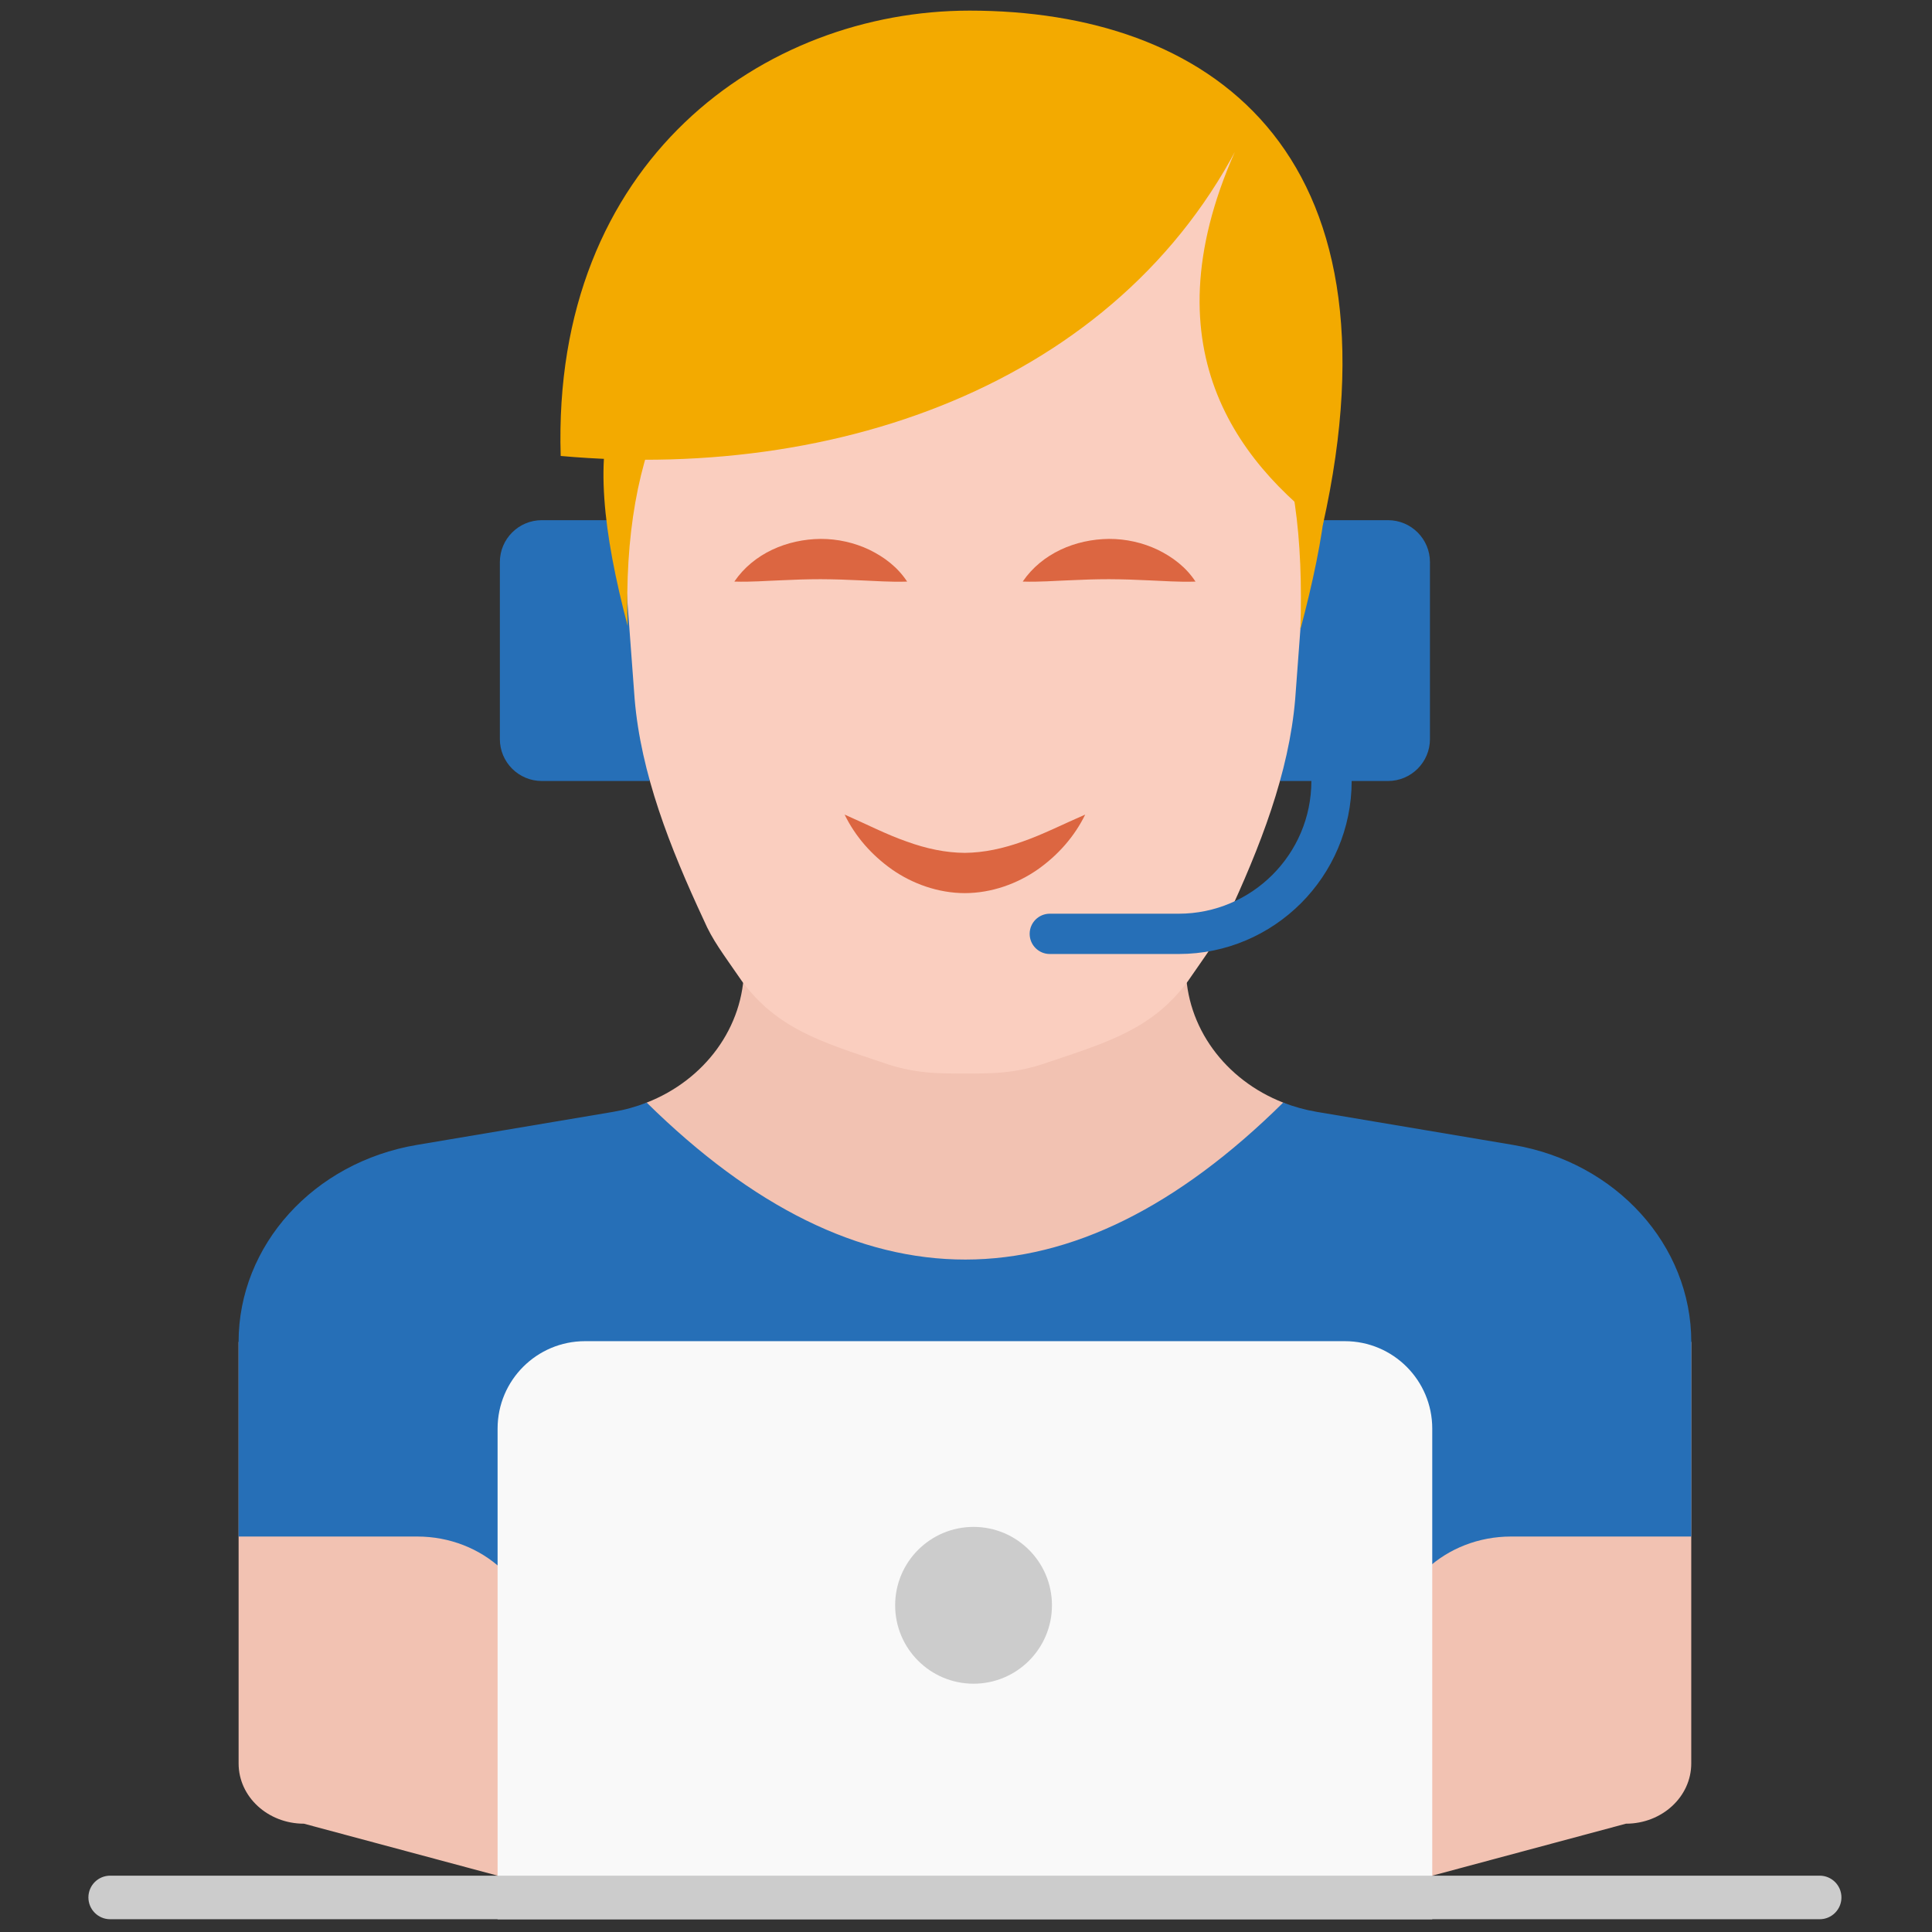 <svg xmlns="http://www.w3.org/2000/svg" xmlns:xlink="http://www.w3.org/1999/xlink" version="1.1" width="256" height="256" viewBox="0 0 256 256" xml:space="preserve">

<rect x="0" y="0" width="256" height="256" fill="#333333" stroke="none"/>

<defs>
</defs>
<g style="stroke: none; stroke-width: 0; stroke-dasharray: none; stroke-linecap: butt; stroke-linejoin: miter; stroke-miterlimit: 10; fill: none; fill-rule: nonzero; opacity: 1;" transform="translate(1.407 1.407) scale(2.81 2.81)" >
	<path d="M 30.12 36.327 l -5.071 0 c -1.093 0 -1.979 -0.886 -1.979 -1.979 v -8.341 c 0 -1.093 0.886 -1.979 1.979 -1.979 l 3.642 0 C 30.83 27.829 31.438 31.905 30.12 36.327 z" style="stroke: none; stroke-width: 1; stroke-dasharray: none; stroke-linecap: butt; stroke-linejoin: miter; stroke-miterlimit: 10; fill: rgb(38,111,183); fill-rule: nonzero; opacity: 1;" transform=" matrix(1 0 0 1 0 0) " stroke-linecap="round" />
	<path d="M 59.877 36.327 l 5.073 0 c 1.093 0 1.979 -0.886 1.979 -1.979 v -8.341 c 0 -1.093 -0.886 -1.979 -1.979 -1.979 l -3.642 0 C 58.062 28.128 57.585 32.228 59.877 36.327 z" style="stroke: none; stroke-width: 1; stroke-dasharray: none; stroke-linecap: butt; stroke-linejoin: miter; stroke-miterlimit: 10; fill: rgb(38,111,183); fill-rule: nonzero; opacity: 1;" transform=" matrix(1 0 0 1 0 0) " stroke-linecap="round" />
	<path d="M 79.25 62.78 v 9.174 v 10.703 c 0 1.567 -1.379 2.838 -3.079 2.838 l -9.134 2.451 L 45 79.721 l -22.037 8.225 l -9.133 -2.451 c -1.701 0 -3.079 -1.27 -3.079 -2.838 V 71.954 V 62.78 l 19.241 -11.287 c 2.736 -1.067 4.593 -3.559 4.593 -6.392 l 0.058 -2.395 h 20.72 l 0.055 2.395 c 0 2.833 1.857 5.325 4.593 6.392 L 79.25 62.78 z" style="stroke: none; stroke-width: 1; stroke-dasharray: none; stroke-linecap: butt; stroke-linejoin: miter; stroke-miterlimit: 10; fill: rgb(242,194,178); fill-rule: nonzero; opacity: 1;" transform=" matrix(1 0 0 1 0 0) " stroke-linecap="round" />
	<path d="M 79.178 71.954 h -8.422 c -3.096 0 -5.604 2.312 -5.6 5.165 c 0.005 3.665 0.007 7.999 -0.009 8.376 H 45 H 24.781 c -0.017 -0.377 -0.014 -4.711 -0.009 -8.376 c 0.004 -2.853 -2.505 -5.165 -5.6 -5.165 H 10.75 V 62.78 c 0 -4.562 3.538 -8.473 8.409 -9.293 l 9.246 -1.557 c 0.554 -0.093 1.085 -0.241 1.586 -0.437 l -0.002 -0.006 c 10.04 9.891 20.048 9.86 30.024 0 l -0.002 0.006 c 0.501 0.195 1.032 0.343 1.586 0.437 l 9.246 1.557 c 4.871 0.82 8.409 4.731 8.409 9.293 v 9.174 L 79.178 71.954 z" style="stroke: none; stroke-width: 1; stroke-dasharray: none; stroke-linecap: butt; stroke-linejoin: miter; stroke-miterlimit: 10; fill: rgb(38,111,183); fill-rule: nonzero; opacity: 1;" transform=" matrix(1 0 0 1 0 0) " stroke-linecap="round" />
	<path d="M 58.614 4.849 L 28.561 20.842 l 0.864 11.609 c 0.294 3.512 1.643 6.968 3.263 10.44 c 0.412 0.952 0.874 1.534 1.801 2.881 c 1.664 2.232 3.713 2.855 6.613 3.826 c 1.536 0.547 2.723 0.522 3.898 0.522 c 1.175 0 2.362 0.025 3.898 -0.522 c 2.9 -0.971 4.949 -1.594 6.613 -3.826 c 0.926 -1.347 1.389 -1.929 1.801 -2.881 c 1.621 -3.473 2.969 -6.928 3.263 -10.44 l 0.864 -11.609 L 58.614 4.849 z" style="stroke: none; stroke-width: 1; stroke-dasharray: none; stroke-linecap: butt; stroke-linejoin: miter; stroke-miterlimit: 10; fill: rgb(250,206,191); fill-rule: nonzero; opacity: 1;" transform=" matrix(1 0 0 1 0 0) " stroke-linecap="round" />
	<path d="M 55.08 44.485 h -6.077 c -0.525 0 -0.95 -0.425 -0.95 -0.95 c 0 -0.525 0.425 -0.95 0.95 -0.95 h 6.077 c 3.45 0 6.257 -2.807 6.257 -6.258 c 0 -0.525 0.425 -0.95 0.95 -0.95 c 0.525 0 0.95 0.425 0.95 0.95 C 63.237 40.825 59.577 44.485 55.08 44.485 z" style="stroke: none; stroke-width: 1; stroke-dasharray: none; stroke-linecap: butt; stroke-linejoin: miter; stroke-miterlimit: 10; fill: rgb(38,111,183); fill-rule: nonzero; opacity: 1;" transform=" matrix(1 0 0 1 0 0) " stroke-linecap="round" />
	<path d="M 34.127 26.923 c 0.905 -1.327 2.484 -1.999 4.074 -2.012 c 0.795 -0.002 1.588 0.177 2.294 0.513 c 0.703 0.344 1.334 0.819 1.78 1.5 c -0.812 0.027 -1.502 -0.033 -2.168 -0.057 c -0.662 -0.034 -1.284 -0.053 -1.907 -0.056 c -0.622 0 -1.245 0.02 -1.907 0.053 C 35.627 26.887 34.937 26.949 34.127 26.923 z" style="stroke: none; stroke-width: 1; stroke-dasharray: none; stroke-linecap: butt; stroke-linejoin: miter; stroke-miterlimit: 10; fill: rgb(220,102,65); fill-rule: nonzero; opacity: 1;" transform=" matrix(1 0 0 1 0 0) " stroke-linecap="round" />
	<path d="M 47.725 26.923 c 0.905 -1.327 2.484 -1.999 4.074 -2.012 c 0.795 -0.002 1.588 0.177 2.294 0.513 c 0.703 0.344 1.334 0.819 1.78 1.5 c -0.812 0.027 -1.502 -0.033 -2.168 -0.057 c -0.662 -0.034 -1.284 -0.053 -1.907 -0.056 c -0.622 0 -1.245 0.02 -1.907 0.053 C 49.225 26.887 48.535 26.949 47.725 26.923 z" style="stroke: none; stroke-width: 1; stroke-dasharray: none; stroke-linecap: butt; stroke-linejoin: miter; stroke-miterlimit: 10; fill: rgb(220,102,65); fill-rule: nonzero; opacity: 1;" transform=" matrix(1 0 0 1 0 0) " stroke-linecap="round" />
	<path d="M 39.327 37.911 c 1.051 0.461 1.986 0.944 2.927 1.271 c 0.934 0.338 1.841 0.529 2.743 0.534 c 0.901 -0.009 1.809 -0.203 2.743 -0.541 c 0.941 -0.328 1.878 -0.807 2.932 -1.264 c -0.504 1.03 -1.271 1.903 -2.235 2.585 c -0.963 0.673 -2.177 1.116 -3.438 1.119 c -1.26 -0.002 -2.477 -0.443 -3.44 -1.117 C 40.595 39.815 39.829 38.941 39.327 37.911 z" style="stroke: none; stroke-width: 1; stroke-dasharray: none; stroke-linecap: butt; stroke-linejoin: miter; stroke-miterlimit: 10; fill: rgb(220,102,65); fill-rule: nonzero; opacity: 1;" transform=" matrix(1 0 0 1 0 0) " stroke-linecap="round" />
	<path d="M 61.874 24.273 C 65.87 6.436 56.374 0 45.219 0 h 0 c -9.693 0 -19.709 7.076 -19.28 21 c 13.904 1.25 27.358 -4.04 32.675 -16.152 C 53.297 14.836 57.242 20.712 61.874 24.273 z" style="stroke: none; stroke-width: 1; stroke-dasharray: none; stroke-linecap: butt; stroke-linejoin: miter; stroke-miterlimit: 10; fill: rgb(243,170,0); fill-rule: nonzero; opacity: 1;" transform=" matrix(1 0 0 1 0 0) " stroke-linecap="round" />
	<path d="M 29.097 29.017 c -1.162 -4.389 -1.584 -8.112 -0.565 -10.541 h 2.425 C 29.576 21.256 28.957 24.77 29.097 29.017 z" style="stroke: none; stroke-width: 1; stroke-dasharray: none; stroke-linecap: butt; stroke-linejoin: miter; stroke-miterlimit: 10; fill: rgb(243,170,0); fill-rule: nonzero; opacity: 1;" transform=" matrix(1 0 0 1 0 0) " stroke-linecap="round" />
	<path d="M 60.818 29.188 c 1.162 -4.389 1.784 -8.283 0.765 -10.712 h -2.425 C 60.539 21.256 60.959 24.941 60.818 29.188 z" style="stroke: none; stroke-width: 1; stroke-dasharray: none; stroke-linecap: butt; stroke-linejoin: miter; stroke-miterlimit: 10; fill: rgb(243,170,0); fill-rule: nonzero; opacity: 1;" transform=" matrix(1 0 0 1 0 0) " stroke-linecap="round" />
	<path d="M 67.037 90 H 22.963 V 66.866 c 0 -2.278 1.846 -4.124 4.124 -4.124 h 35.826 c 2.278 0 4.124 1.846 4.124 4.124 V 90 z" style="stroke: none; stroke-width: 1; stroke-dasharray: none; stroke-linecap: butt; stroke-linejoin: miter; stroke-miterlimit: 10; fill: rgb(249,249,249); fill-rule: nonzero; opacity: 1;" transform=" matrix(1 0 0 1 0 0) " stroke-linecap="round" />
	<path d="M 85.305 90 H 4.695 c -0.567 0 -1.027 -0.459 -1.027 -1.027 c 0 -0.568 0.46 -1.027 1.027 -1.027 h 80.61 c 0.568 0 1.027 0.459 1.027 1.027 C 86.332 89.541 85.873 90 85.305 90 z" style="stroke: none; stroke-width: 1; stroke-dasharray: none; stroke-linecap: butt; stroke-linejoin: miter; stroke-miterlimit: 10; fill: rgb(204,204,204); fill-rule: nonzero; opacity: 1;" transform=" matrix(1 0 0 1 0 0) " stroke-linecap="round" />
	<circle cx="45.407" cy="75.197" r="3.697" style="stroke: none; stroke-width: 1; stroke-dasharray: none; stroke-linecap: butt; stroke-linejoin: miter; stroke-miterlimit: 10; fill: rgb(204,204,204); fill-rule: nonzero; opacity: 1;" transform="  matrix(1 0 0 1 0 0) "/>
</g>
</svg>
